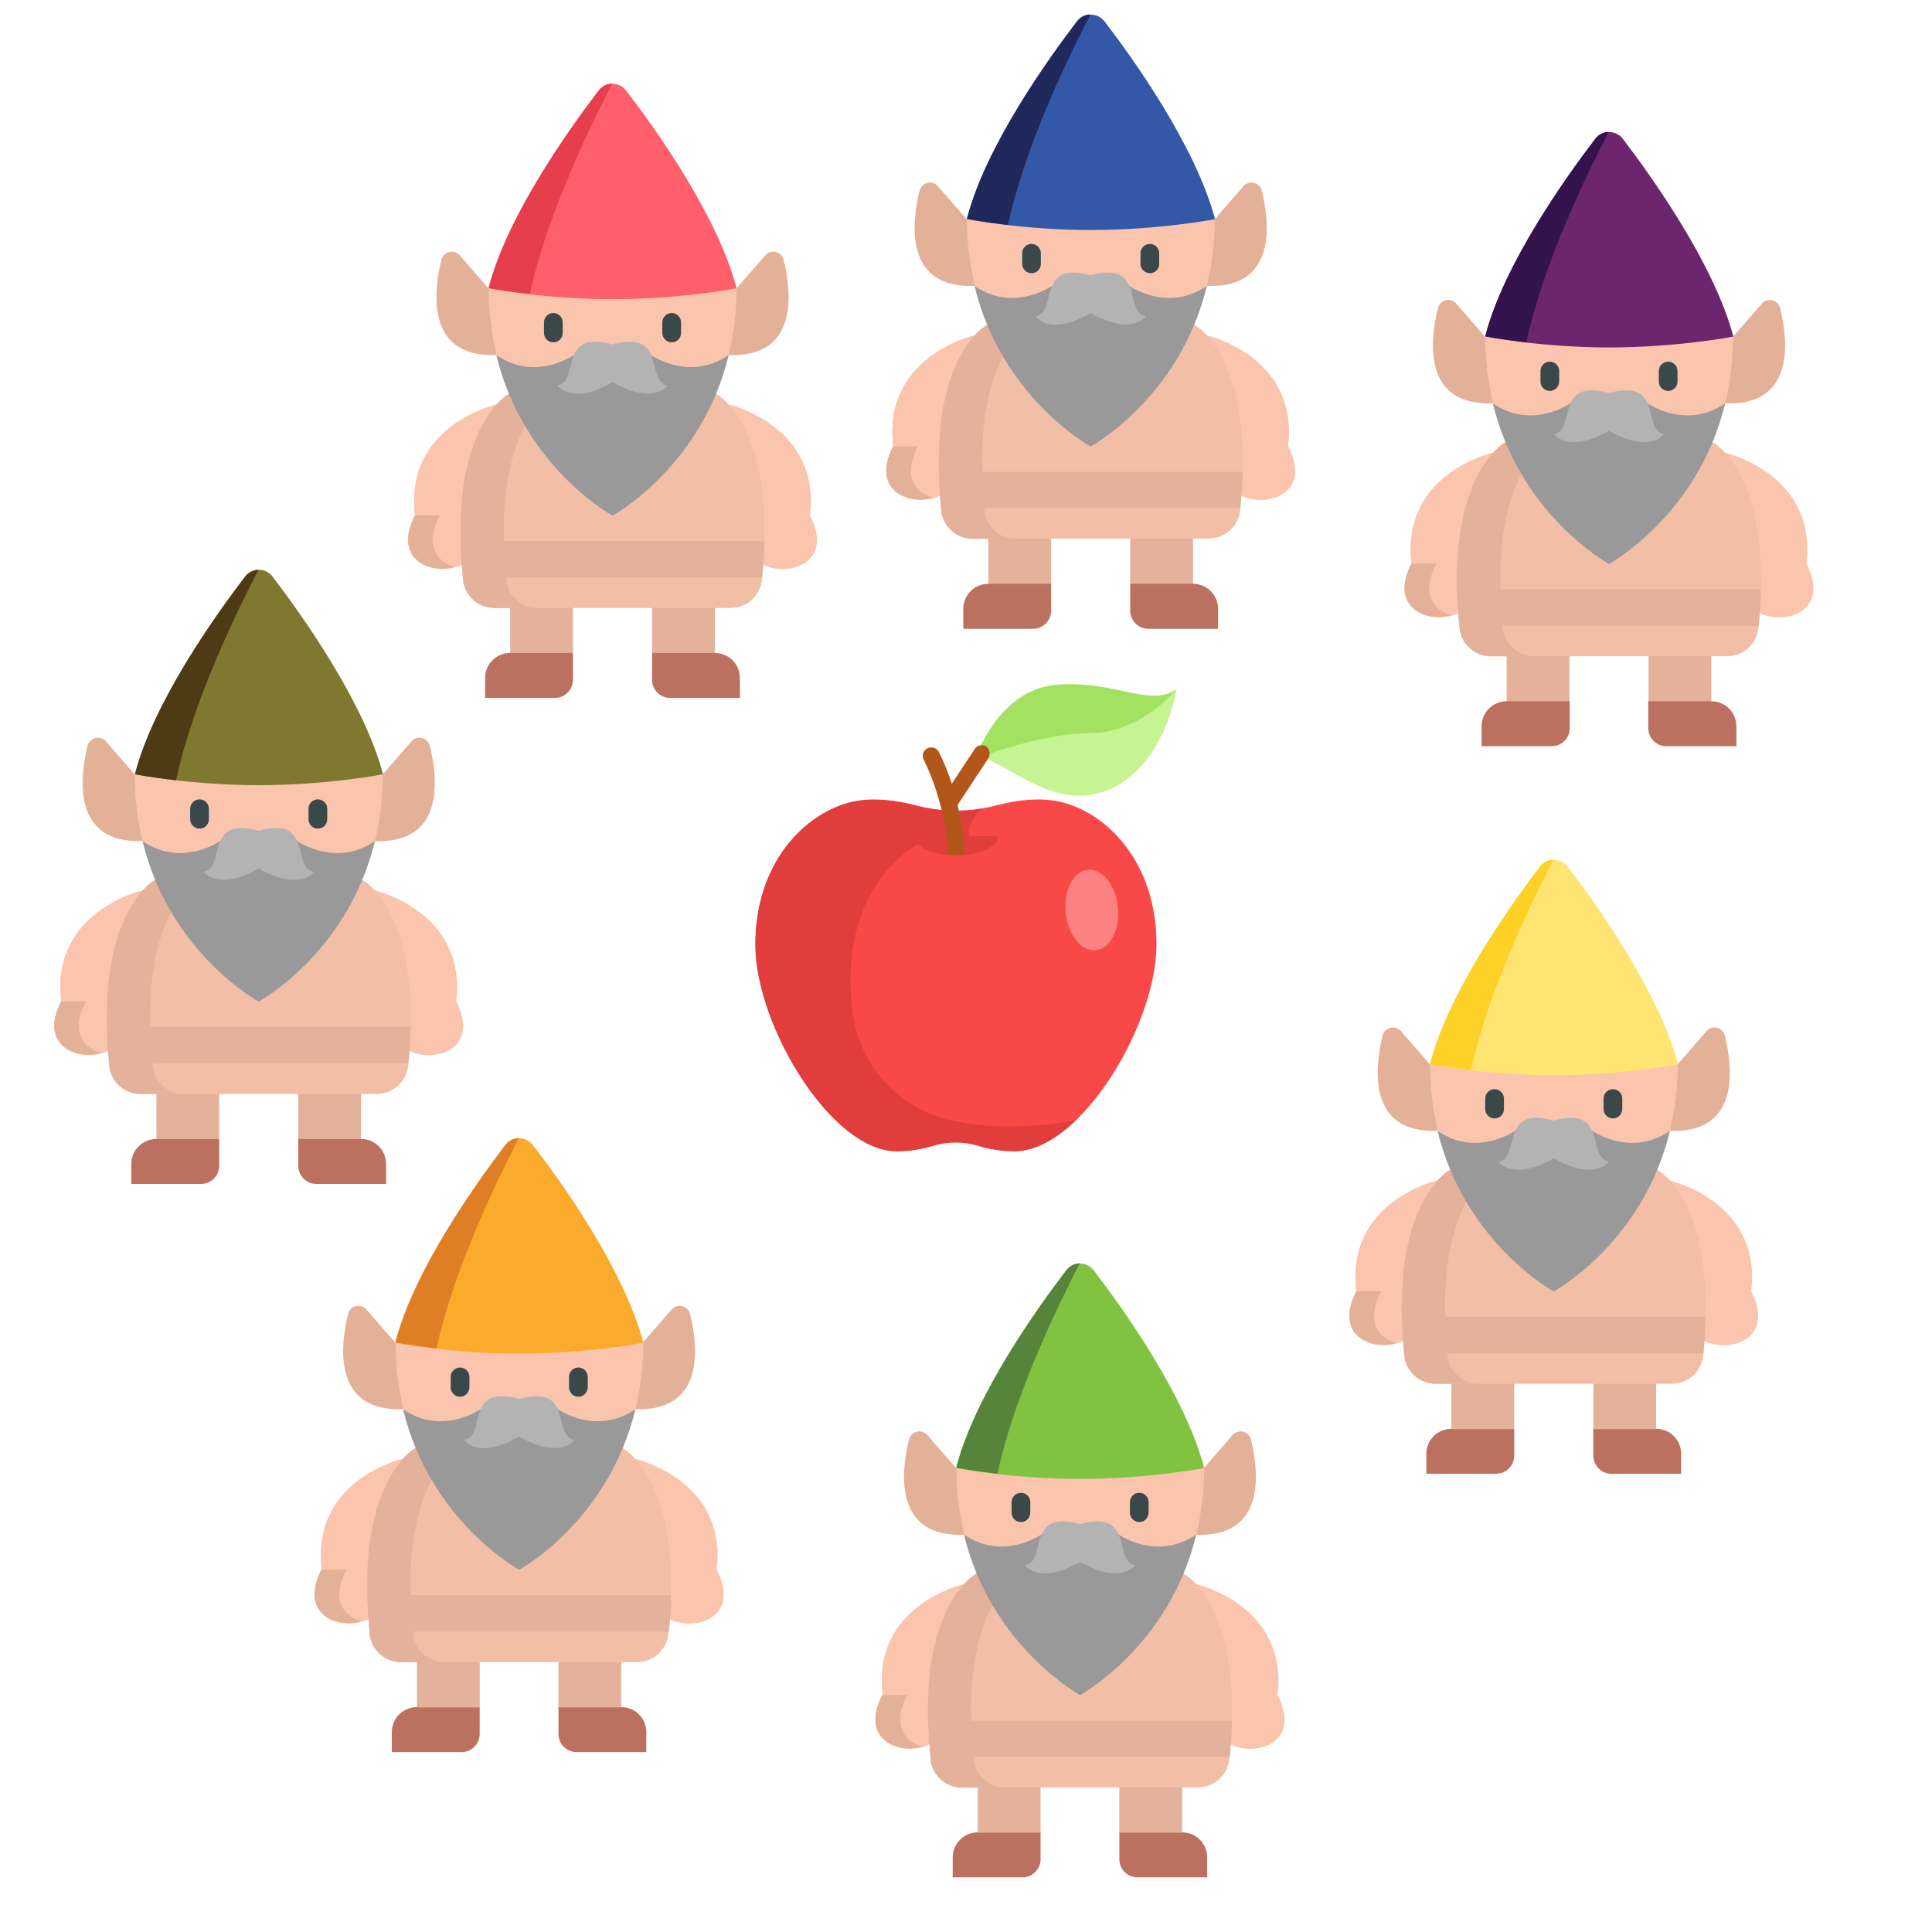 <?xml version="1.0" encoding="utf-8"?>
<!-- Generator: Adobe Illustrator 19.0.0, SVG Export Plug-In . SVG Version: 6.00 Build 0)  -->
<svg version="1.1" id="Layer_1" xmlns="http://www.w3.org/2000/svg" xmlns:xlink="http://www.w3.org/1999/xlink" x="0px" y="0px"
	 viewBox="14 77 640 640" style="enable-background:new 14 77 640 640;" xml:space="preserve">
<style type="text/css">
	.st0{fill:#F94848;}
	.st1{fill:#E23D3D;}
	.st2{fill:#C7F492;}
	.st3{fill:#A3E261;}
	.st4{fill:#FC8181;}
	.st5{fill:#B25719;}
	.st6{fill:#BC705F;}
	.st7{fill:#E4B19B;}
	.st8{fill:#FBC4AC;}
	.st9{fill:#E3B098;}
	.st10{fill:#3358A8;}
	.st11{fill:#20275B;}
	.st12{fill:#3B484A;}
	.st13{fill:#F2BEA6;}
	.st14{fill:#999999;}
	.st15{fill:#B3B3B3;}
	.st16{fill:#6E256F;}
	.st17{fill:#33134D;}
	.st18{fill:#FEE472;}
	.st19{fill:#FED127;}
	.st20{fill:#81C341;}
	.st21{fill:#56843B;}
	.st22{fill:#FBAB2B;}
	.st23{fill:#E07E26;}
	.st24{fill:#7F7930;}
	.st25{fill:#4E3A14;}
	.st26{fill:#FF5E6B;}
	.st27{fill:#E63E4C;}
</style>
<path class="st0" d="M397.1,389.8c0,18.6-12.1,44.3-26.7,58.3c-6.5,6.2-13.5,10.2-20.1,10.2c-4.2,0-8.4-0.7-12-1.8
	c-4.9-1.5-10.2-1.5-15.1,0c-3.6,1.1-7.8,1.8-12,1.8c-7,0-14.3-4.3-21.1-11.1c-14.2-14.2-25.8-39.2-25.8-57.4
	c0-26.8,16.1-43.1,31.2-47c7.2-1.9,15.6-0.7,22.4,1.1c7,1.8,14.3,2.1,21.4,0.9c1.4-0.2,2.9-0.6,4.3-0.9c6.8-1.8,15.2-3,22.4-1.1
	C381.1,346.7,397.1,363,397.1,389.8z"/>
<path class="st1" d="M370.4,448.1c-17.9,3.2-31.8,2.3-42.2-0.2c-17-4.1-29.7-18.5-31.8-35.8c-5.3-43.5,23.1-56.2,23.1-56.2
	c8.3,3.8,17.7,1.8,17.7,1.8c-6-6,2-12.8,2-12.8c-7.1,1.2-14.4,0.9-21.4-0.9c-6.8-1.8-15.2-3-22.4-1.1c-15.1,3.9-31.2,20.1-31.2,47
	c0,26.8,25.2,68.5,46.8,68.5c4.2,0,8.4-0.7,12-1.8c4.9-1.5,10.2-1.5,15.1,0c3.6,1.1,7.8,1.8,12,1.8
	C357,458.3,363.9,454.4,370.4,448.1C370.4,448.1,370.4,448.1,370.4,448.1z"/>
<path class="st2" d="M403.7,305.4c0,0-3.7,26-23.4,33.6c-18.8,7.2-35.5-12.3-42.4-10.8c-0.3,0.1-0.6,0.2-0.9,0.3c0,0,0,0,0,0l0,0
	c0.2-0.7,7.8-23.1,27.1-24.6C383.8,302.4,394.5,311.4,403.7,305.4z"/>
<path class="st3" d="M403.7,305.4c0,0-11.9,14.5-28.7,14.5c-14.8,0-32.9,6.6-37,8.2c-0.5,0.2-0.8,0.3-0.9,0.3c0,0,0,0,0,0l0,0
	c0.2-0.7,7.8-23.1,27.1-24.6C383.8,302.4,394.5,311.4,403.7,305.4z"/>
<ellipse transform="matrix(-0.995 9.889974e-002 -9.889974e-002 -0.995 786.83 717.911)" class="st4" cx="375.6" cy="378.5" rx="8.7" ry="13.4"/>
<path class="st1" d="M344.7,354c0,3.1-4.8,5.6-11.2,6.2c-0.9,0.1-1.8,0.1-2.7,0.1c-1,0-1.9,0-2.9-0.1c-6.3-0.6-11-3.1-11-6.2H344.7z
	"/>
<path class="st5" d="M341.4,328.2l-10.2,15.5c0.8,3.1,1.4,6.6,1.9,10.3c0.2,2,0.4,4.1,0.5,6.2c-0.9,0.1-1.8,0.1-2.7,0.1
	c-1,0-1.9,0-2.9-0.1c-0.1-2.1-0.3-4.2-0.5-6.2c-1.8-14.5-7.4-25.1-7.5-25.3c-0.7-1.4-0.2-3.1,1.2-3.8c1.4-0.7,3.1-0.2,3.8,1.2
	c0.2,0.3,2.2,4.2,4.3,10.5l7.6-11.5c0.8-1.3,2.6-1.6,3.9-0.8C341.8,325.2,342.2,326.9,341.4,328.2z"/>
<g>
	<g>
		<path class="st6" d="M351.8,263.7l-10.4,6.7c-4.6,0-8.3,3.7-8.3,8.3v6.6h23.1c3.3,0,6-2.7,6-6v-8.9L351.8,263.7z"/>
		<path class="st6" d="M398.8,263.7l10.4,6.7c4.6,0,8.3,3.7,8.3,8.3v6.6h-23.1c-3.3,0-6-2.7-6-6v-8.9L398.8,263.7z"/>
	</g>
	<g>
		<rect x="341.4" y="243.4" class="st7" width="20.8" height="27"/>
		<rect x="388.4" y="243.4" class="st7" width="20.8" height="27"/>
	</g>
	<path class="st8" d="M309.9,224.8c-8.1,15.6,6.8,20.6,15.5,16.4l7.7-13.9l-5-12.1L309.9,224.8z"/>
	<path class="st9" d="M318.1,224.8l11.4-6.1l-1.5-3.6l-18.1,9.6c-7.4,14.2,4.5,19.7,13.2,17.2C317.1,240.3,312.9,234.7,318.1,224.8z
		"/>
	<path class="st8" d="M440.7,224.8c8.1,15.6-6.8,20.6-15.5,16.4l-7.7-13.9l5-12.1L440.7,224.8z"/>
	<path class="st8" d="M336.8,188.1c0,0-30.5,6.9-26.9,36.7h15.2l13.6-11.2L336.8,188.1z"/>
	<path class="st8" d="M337,191.1l-0.2-3c0,0-30.5,6.9-26.9,36.7h8.2C315.7,205.1,328.2,195.4,337,191.1z"/>
	<path class="st8" d="M413.8,188.1c0,0,30.5,6.9,26.9,36.7h-15.2L412,213.6L413.8,188.1z"/>
	<path class="st7" d="M375.3,224.8l-50.3,8.5c0.1,3.7,0.3,7.8,0.7,12.1l49.6,5.1l49.6-5.1c0.4-4.3,0.7-8.3,0.7-12.1L375.3,224.8z"/>
	<g>
		<path class="st9" d="M334.2,149.6l-9.5-10.9c-1.9-2.2-5.4-1.3-6.1,1.5c-2.7,11-4.9,32.4,18.2,31.5l7.6-9L334.2,149.6z"/>
		<path class="st9" d="M416.4,149.6l9.5-10.9c1.9-2.2,5.4-1.3,6.1,1.5c2.7,11,4.9,32.4-18.2,31.5l-7.6-9L416.4,149.6z"/>
	</g>
	<path class="st8" d="M413.8,171.7c1.6-6.7,2.6-14,2.6-22.1h-82.1c0,8.1,1,15.4,2.6,22.1l38.5,36L413.8,171.7z"/>
	<path class="st10" d="M379.9,84.1c-2.3-3-6.8-3-9.1,0c-9.3,12.2-30.3,41.3-36.5,65.5c0,0,18.6,3.6,41.1,3.6s41.1-3.6,41.1-3.6
		C410.1,125.4,389.2,96.2,379.9,84.1z"/>
	<path class="st11" d="M375.2,81.8c-1.7,0-3.3,0.8-4.4,2.2c-9.3,12.2-30.3,41.3-36.5,65.5c0,0,5.3,1,13.6,2
		C353,128,365,101.6,375.2,81.8z"/>
	<g>
		<path class="st12" d="M355.7,167.5c-1.7,0-3.1-1.4-3.1-3.1v-3.5c0-1.7,1.4-3.1,3.1-3.1c1.7,0,3.1,1.4,3.1,3.1v3.5
			C358.8,166.2,357.4,167.5,355.7,167.5z"/>
		<path class="st12" d="M394.9,167.5c-1.7,0-3.1-1.4-3.1-3.1v-3.5c0-1.7,1.4-3.1,3.1-3.1s3.1,1.4,3.1,3.1v3.5
			C398,166.2,396.6,167.5,394.9,167.5z"/>
	</g>
	<g>
		<path class="st13" d="M424.9,245.3c0,0.2,0,0.5-0.1,0.7c-0.5,5.3-5,9.4-10.4,9.4h-78.2c-5.4,0-9.9-4.1-10.4-9.4
			c0-0.2,0-0.5-0.1-0.7H424.9z"/>
		<path class="st13" d="M425.6,233.3H325c-0.9-40.1,16-48.7,16-48.7h68.6C409.6,184.5,426.5,193.2,425.6,233.3z"/>
	</g>
	<path class="st7" d="M340.1,246.1c0-0.2,0-0.5-0.1-0.7c-0.4-4.3-0.7-8.3-0.7-12.1c0-0.8,0-1.6,0-2.4l-14.3,2.4
		c0,0.9,0.1,1.9,0.1,2.9c0,1,0.1,2,0.2,3c0.1,1.5,0.2,3.1,0.4,4.6c0,0.5,0.1,1.1,0.2,1.6l14.5,1.5
		C340.2,246.6,340.2,246.3,340.1,246.1z"/>
	<g>
		<path class="st7" d="M325,233.3h14.3l0,0c-0.9-40.1,16-48.7,16-48.7H341c0,0-6.9,3.6-11.7,16.7c-0.1,0.3-0.2,0.6-0.3,1
			c-0.5,1.3-0.9,2.7-1.3,4.3c-0.4,1.5-0.8,3.1-1.1,4.8c-0.2,0.9-0.3,1.7-0.5,2.6c-0.4,2.3-0.6,4.7-0.8,7.3c-0.2,2.6-0.3,5.4-0.3,8.4
			C325,230.8,325,232,325,233.3L325,233.3z"/>
		<path class="st7" d="M350.5,255.5c-5.4,0-9.9-4.1-10.4-9.4c0-0.2,0-0.5-0.1-0.7h-14.3c0,0.2,0,0.5,0.1,0.7c0,0.3,0.1,0.7,0.1,1
			c1,4.8,5.2,8.4,10.3,8.4L350.5,255.5L350.5,255.5z"/>
	</g>
	<path class="st14" d="M413.8,171.7c-9,37.2-38.5,53.2-38.5,53.2s-29.5-16-38.5-53.2c13,9,25.7,0,25.7,0h25.5
		C388.1,171.7,400.8,180.7,413.8,171.7z"/>
	<path class="st15" d="M375.3,180.7c13.7,7.8,18.3,1.1,18.3,1.1c-7.6-1.2,0-18.6-18.3-13.6c-18.3-5-10.7,12.4-18.3,13.6
		C357,181.8,361.6,188.6,375.3,180.7z"/>
</g>
<g>
	<g>
		<path class="st6" d="M523.5,302.6l-10.4,6.7c-4.6,0-8.3,3.7-8.3,8.3v6.6H528c3.3,0,6-2.7,6-6v-8.9L523.5,302.6z"/>
		<path class="st6" d="M570.5,302.6l10.4,6.7c4.6,0,8.3,3.7,8.3,8.3v6.6H566c-3.3,0-6-2.7-6-6v-8.9L570.5,302.6z"/>
	</g>
	<g>
		<rect x="513.1" y="282.3" class="st7" width="20.8" height="27"/>
		<rect x="560.1" y="282.3" class="st7" width="20.8" height="27"/>
	</g>
	<path class="st8" d="M481.6,263.7c-8.1,15.6,6.8,20.6,15.5,16.4l7.7-13.9l-5-12.1L481.6,263.7z"/>
	<path class="st9" d="M489.8,263.7l11.4-6.1l-1.5-3.6l-18.1,9.6c-7.4,14.2,4.5,19.7,13.2,17.2C488.8,279.3,484.6,273.6,489.8,263.7z
		"/>
	<path class="st8" d="M612.4,263.7c8.1,15.6-6.8,20.6-15.5,16.4l-7.7-13.9l5-12.1L612.4,263.7z"/>
	<path class="st8" d="M508.5,227c0,0-30.5,6.9-26.9,36.7h15.2l13.6-11.2L508.5,227z"/>
	<path class="st8" d="M508.7,230l-0.2-3c0,0-30.5,6.9-26.9,36.7h8.2C487.4,244,499.9,234.3,508.7,230z"/>
	<path class="st8" d="M585.5,227c0,0,30.5,6.9,26.9,36.7h-15.2l-13.6-11.2L585.5,227z"/>
	<path class="st7" d="M547,263.7l-50.3,8.5c0.1,3.7,0.3,7.8,0.7,12.1l49.6,5.1l49.6-5.1c0.4-4.3,0.7-8.3,0.7-12.1L547,263.7z"/>
	<g>
		<path class="st9" d="M505.9,188.5l-9.5-10.9c-1.9-2.2-5.4-1.3-6.1,1.5c-2.7,11-4.9,32.4,18.2,31.5l7.6-9L505.9,188.5z"/>
		<path class="st9" d="M588.1,188.5l9.5-10.9c1.9-2.2,5.4-1.3,6.1,1.5c2.7,11,4.9,32.4-18.2,31.5l-7.6-9L588.1,188.5z"/>
	</g>
	<path class="st8" d="M585.5,210.6c1.6-6.7,2.6-14,2.6-22.1h-82.1c0,8.1,1,15.4,2.6,22.1l38.5,36L585.5,210.6z"/>
	<path class="st16" d="M551.6,123c-2.3-3-6.8-3-9.1,0c-9.3,12.2-30.3,41.3-36.5,65.5c0,0,18.6,3.6,41.1,3.6
		c22.4,0,41.1-3.6,41.1-3.6C581.8,164.3,560.9,135.2,551.6,123z"/>
	<path class="st17" d="M546.9,120.7c-1.7,0-3.3,0.8-4.4,2.2c-9.3,12.2-30.3,41.3-36.5,65.5c0,0,5.3,1,13.6,2
		C524.7,166.9,536.7,140.5,546.9,120.7z"/>
	<g>
		<path class="st12" d="M527.4,206.5c-1.7,0-3.1-1.4-3.1-3.1v-3.5c0-1.7,1.4-3.1,3.1-3.1c1.7,0,3.1,1.4,3.1,3.1v3.5
			C530.5,205.1,529.1,206.5,527.4,206.5z"/>
		<path class="st12" d="M566.6,206.5c-1.7,0-3.1-1.4-3.1-3.1v-3.5c0-1.7,1.4-3.1,3.1-3.1s3.1,1.4,3.1,3.1v3.5
			C569.7,205.1,568.3,206.5,566.6,206.5z"/>
	</g>
	<g>
		<path class="st13" d="M596.6,284.3c0,0.2,0,0.5-0.1,0.7c-0.5,5.3-5,9.4-10.4,9.4h-78.2c-5.4,0-9.9-4.1-10.4-9.4
			c0-0.2,0-0.5-0.1-0.7H596.6z"/>
		<path class="st13" d="M597.3,272.2H496.7c-0.9-40.1,16-48.7,16-48.7h68.6C581.3,223.4,598.2,232.1,597.3,272.2z"/>
	</g>
	<path class="st7" d="M511.8,285c0-0.2,0-0.5-0.1-0.7c-0.4-4.3-0.7-8.3-0.7-12.1c0-0.8,0-1.6,0-2.4l-14.3,2.4c0,0.9,0.1,1.9,0.1,2.9
		s0.1,2,0.2,3c0.1,1.5,0.2,3.1,0.4,4.6c0,0.5,0.1,1.1,0.2,1.6l14.5,1.5C511.9,285.5,511.8,285.2,511.8,285z"/>
	<g>
		<path class="st7" d="M496.7,272.2H511l0,0c-0.9-40.1,16-48.7,16-48.7h-14.3c0,0-6.9,3.6-11.7,16.7c-0.1,0.3-0.2,0.6-0.3,1
			c-0.5,1.3-0.9,2.7-1.3,4.3c-0.4,1.5-0.8,3.1-1.1,4.8c-0.2,0.9-0.3,1.7-0.5,2.6c-0.4,2.3-0.6,4.7-0.8,7.3c-0.2,2.6-0.3,5.4-0.3,8.4
			C496.6,269.7,496.7,270.9,496.7,272.2L496.7,272.2z"/>
		<path class="st7" d="M522.2,294.4c-5.4,0-9.9-4.1-10.4-9.4c0-0.2,0-0.5-0.1-0.7h-14.3c0,0.2,0,0.5,0.1,0.7c0,0.3,0.1,0.7,0.1,1
			c1,4.8,5.2,8.4,10.3,8.4L522.2,294.4L522.2,294.4z"/>
	</g>
	<path class="st14" d="M585.5,210.6c-9,37.2-38.5,53.2-38.5,53.2s-29.5-16-38.5-53.2c13,9,25.7,0,25.7,0h25.5
		C559.8,210.6,572.5,219.6,585.5,210.6z"/>
	<path class="st15" d="M547,219.7c13.7,7.8,18.3,1.1,18.3,1.1c-7.6-1.2,0-18.6-18.3-13.6c-18.3-5-10.7,12.4-18.3,13.6
		C528.7,220.7,533.3,227.5,547,219.7z"/>
</g>
<g>
	<g>
		<path class="st6" d="M505.2,543.6l-10.4,6.7c-4.6,0-8.3,3.7-8.3,8.3v6.6h23.1c3.3,0,6-2.7,6-6v-8.9L505.2,543.6z"/>
		<path class="st6" d="M552.2,543.6l10.4,6.7c4.6,0,8.3,3.7,8.3,8.3v6.6h-23.1c-3.3,0-6-2.7-6-6v-8.9L552.2,543.6z"/>
	</g>
	<g>
		<rect x="494.8" y="523.4" class="st7" width="20.8" height="27"/>
		<rect x="541.8" y="523.4" class="st7" width="20.8" height="27"/>
	</g>
	<path class="st8" d="M463.3,504.8c-8.1,15.6,6.8,20.6,15.5,16.4l7.7-13.9l-5-12.1L463.3,504.8z"/>
	<path class="st9" d="M471.5,504.8l11.4-6.1l-1.5-3.6l-18.1,9.6c-7.4,14.2,4.5,19.7,13.2,17.2C470.5,520.3,466.3,514.7,471.5,504.8z
		"/>
	<path class="st8" d="M594.1,504.8c8.1,15.6-6.8,20.6-15.5,16.4l-7.7-13.9l5-12.1L594.1,504.8z"/>
	<path class="st8" d="M490.2,468.1c0,0-30.5,6.9-26.9,36.7h15.2l13.6-11.2L490.2,468.1z"/>
	<path class="st8" d="M490.4,471l-0.2-3c0,0-30.5,6.9-26.9,36.7h8.2C469.1,485,481.6,475.3,490.4,471z"/>
	<path class="st8" d="M567.2,468.1c0,0,30.5,6.9,26.9,36.7h-15.2l-13.6-11.2L567.2,468.1z"/>
	<path class="st7" d="M528.7,504.8l-50.3,8.5c0.1,3.7,0.3,7.8,0.7,12.1l49.6,5.1l49.6-5.1c0.4-4.3,0.7-8.3,0.7-12.1L528.7,504.8z"/>
	<g>
		<path class="st9" d="M487.6,429.5l-9.5-10.9c-1.9-2.2-5.4-1.3-6.1,1.5c-2.7,11-4.9,32.4,18.2,31.5l7.6-9L487.6,429.5z"/>
		<path class="st9" d="M569.8,429.5l9.5-10.9c1.9-2.2,5.4-1.3,6.1,1.5c2.7,11,4.9,32.4-18.2,31.5l-7.6-9L569.8,429.5z"/>
	</g>
	<path class="st8" d="M567.2,451.6c1.6-6.7,2.6-14,2.6-22.1h-82.1c0,8.1,1,15.4,2.6,22.1l38.5,36L567.2,451.6z"/>
	<path class="st18" d="M533.3,364.1c-2.3-3-6.8-3-9.1,0c-9.3,12.2-30.3,41.3-36.5,65.5c0,0,18.6,3.6,41.1,3.6
		c22.4,0,41.1-3.6,41.1-3.6C563.5,405.4,542.6,376.2,533.3,364.1z"/>
	<path class="st19" d="M528.6,361.8c-1.7,0-3.3,0.8-4.4,2.2c-9.3,12.2-30.3,41.3-36.5,65.5c0,0,5.3,1,13.6,2
		C506.4,408,518.4,381.5,528.6,361.8z"/>
	<g>
		<path class="st12" d="M509.1,447.5c-1.7,0-3.1-1.4-3.1-3.1v-3.5c0-1.7,1.4-3.1,3.1-3.1c1.7,0,3.1,1.4,3.1,3.1v3.5
			C512.2,446.1,510.8,447.5,509.1,447.5z"/>
		<path class="st12" d="M548.3,447.5c-1.7,0-3.1-1.4-3.1-3.1v-3.5c0-1.7,1.4-3.1,3.1-3.1s3.1,1.4,3.1,3.1v3.5
			C551.4,446.1,550,447.5,548.3,447.5z"/>
	</g>
	<g>
		<path class="st13" d="M578.3,525.3c0,0.2,0,0.5-0.1,0.7c-0.5,5.3-5,9.4-10.4,9.4h-78.2c-5.4,0-9.9-4.1-10.4-9.4
			c0-0.2,0-0.5-0.1-0.7H578.3z"/>
		<path class="st13" d="M579,513.2H478.4c-0.9-40.1,16-48.7,16-48.7H563C563,464.5,579.9,473.2,579,513.2z"/>
	</g>
	<path class="st7" d="M493.5,526c0-0.2,0-0.5-0.1-0.7c-0.4-4.3-0.7-8.3-0.7-12.1c0-0.8,0-1.6,0-2.4l-14.3,2.4c0,0.9,0.1,1.9,0.1,2.9
		c0,1,0.1,2,0.2,3c0.1,1.5,0.2,3.1,0.4,4.6c0,0.5,0.1,1.1,0.2,1.6l14.5,1.5C493.6,526.6,493.6,526.3,493.5,526z"/>
	<g>
		<path class="st7" d="M478.4,513.2h14.3l0,0c-0.9-40.1,16-48.7,16-48.7h-14.3c0,0-6.9,3.6-11.7,16.7c-0.1,0.3-0.2,0.6-0.3,1
			c-0.5,1.3-0.9,2.7-1.3,4.3c-0.4,1.5-0.8,3.1-1.1,4.8c-0.2,0.9-0.3,1.7-0.5,2.6c-0.4,2.3-0.6,4.7-0.8,7.3c-0.2,2.6-0.3,5.4-0.3,8.4
			C478.3,510.8,478.4,512,478.4,513.2L478.4,513.2z"/>
		<path class="st7" d="M503.9,535.4c-5.4,0-9.9-4.1-10.4-9.4c0-0.2,0-0.5-0.1-0.7h-14.3c0,0.2,0,0.5,0.1,0.7c0,0.3,0.1,0.7,0.1,1
			c1,4.8,5.2,8.4,10.3,8.4L503.9,535.4L503.9,535.4z"/>
	</g>
	<path class="st14" d="M567.2,451.6c-9,37.2-38.5,53.2-38.5,53.2s-29.5-16-38.5-53.2c13,9,25.7,0,25.7,0h25.5
		C541.5,451.6,554.2,460.6,567.2,451.6z"/>
	<path class="st15" d="M528.7,460.7c13.7,7.8,18.3,1.1,18.3,1.1c-7.6-1.2,0-18.6-18.3-13.6c-18.3-5-10.7,12.4-18.3,13.6
		C510.4,461.8,515,468.6,528.7,460.7z"/>
</g>
<g>
	<g>
		<path class="st6" d="M348.3,677.3l-10.4,6.7c-4.6,0-8.3,3.7-8.3,8.3v6.6h23.1c3.3,0,6-2.7,6-6v-8.9L348.3,677.3z"/>
		<path class="st6" d="M395.2,677.3l10.4,6.7c4.6,0,8.3,3.7,8.3,8.3v6.6h-23.1c-3.3,0-6-2.7-6-6v-8.9L395.2,677.3z"/>
	</g>
	<g>
		<rect x="337.9" y="657.1" class="st7" width="20.8" height="27"/>
		<rect x="384.8" y="657.1" class="st7" width="20.8" height="27"/>
	</g>
	<path class="st8" d="M306.3,638.5c-8.1,15.6,6.8,20.6,15.5,16.4l7.7-13.9l-5-12.1L306.3,638.5z"/>
	<path class="st9" d="M314.5,638.5l11.4-6.1l-1.5-3.6l-18.1,9.6c-7.4,14.2,4.5,19.7,13.2,17.2C313.6,654,309.4,648.4,314.5,638.5z"
		/>
	<path class="st8" d="M437.2,638.5c8.1,15.6-6.8,20.6-15.5,16.4L414,641l5-12.1L437.2,638.5z"/>
	<path class="st8" d="M333.3,601.8c0,0-30.5,6.9-26.9,36.7h15.2l13.6-11.2L333.3,601.8z"/>
	<path class="st8" d="M333.5,604.8l-0.2-3c0,0-30.5,6.9-26.9,36.7h8.2C312.1,618.7,324.7,609,333.5,604.8z"/>
	<path class="st8" d="M410.3,601.8c0,0,30.5,6.9,26.9,36.7H422l-13.6-11.2L410.3,601.8z"/>
	<path class="st7" d="M371.8,638.5l-50.3,8.5c0.1,3.7,0.3,7.8,0.7,12.1l49.6,5.1l49.6-5.1c0.4-4.3,0.7-8.3,0.7-12.1L371.8,638.5z"/>
	<g>
		<path class="st9" d="M330.7,563.3l-9.5-10.9c-1.9-2.2-5.4-1.3-6.1,1.5c-2.7,11-4.9,32.4,18.2,31.5l7.6-9L330.7,563.3z"/>
		<path class="st9" d="M412.8,563.3l9.5-10.9c1.9-2.2,5.4-1.3,6.1,1.5c2.7,11,4.9,32.4-18.2,31.5l-7.6-9L412.8,563.3z"/>
	</g>
	<path class="st8" d="M410.3,585.3c1.6-6.7,2.6-14,2.6-22.1h-82.1c0,8.1,1,15.4,2.6,22.1l38.5,36L410.3,585.3z"/>
	<path class="st20" d="M376.3,497.8c-2.3-3-6.8-3-9.1,0c-9.3,12.2-30.3,41.3-36.5,65.5c0,0,18.6,3.6,41.1,3.6s41.1-3.6,41.1-3.6
		C406.6,539.1,385.6,509.9,376.3,497.8z"/>
	<path class="st21" d="M371.7,495.5c-1.7,0-3.3,0.8-4.4,2.2c-9.3,12.2-30.3,41.3-36.5,65.5c0,0,5.3,1,13.6,2
		C349.5,541.7,361.5,515.2,371.7,495.5z"/>
	<g>
		<path class="st12" d="M352.2,581.2c-1.7,0-3.1-1.4-3.1-3.1v-3.5c0-1.7,1.4-3.1,3.1-3.1c1.7,0,3.1,1.4,3.1,3.1v3.5
			C355.2,579.9,353.9,581.2,352.2,581.2z"/>
		<path class="st12" d="M391.4,581.2c-1.7,0-3.1-1.4-3.1-3.1v-3.5c0-1.7,1.4-3.1,3.1-3.1s3.1,1.4,3.1,3.1v3.5
			C394.4,579.9,393.1,581.2,391.4,581.2z"/>
	</g>
	<g>
		<path class="st13" d="M421.3,659c0,0.2,0,0.5-0.1,0.7c-0.5,5.3-5,9.4-10.4,9.4h-78.2c-5.4,0-9.9-4.1-10.4-9.4c0-0.2,0-0.5-0.1-0.7
			H421.3z"/>
		<path class="st13" d="M422.1,647H321.4c-0.9-40.1,16-48.7,16-48.7h68.6C406.1,598.2,423,606.9,422.1,647z"/>
	</g>
	<path class="st7" d="M336.6,659.7c0-0.2,0-0.5-0.1-0.7c-0.4-4.3-0.7-8.3-0.7-12.1c0-0.8,0-1.6,0-2.4l-14.3,2.4
		c0,0.9,0.1,1.9,0.1,2.9s0.1,2,0.2,3c0.1,1.5,0.2,3.1,0.4,4.6c0,0.5,0.1,1.1,0.2,1.6l14.5,1.5C336.7,660.3,336.6,660,336.6,659.7z"
		/>
	<g>
		<path class="st7" d="M321.4,647h14.3l0,0c-0.9-40.1,16-48.7,16-48.7h-14.3c0,0-6.9,3.6-11.7,16.7c-0.1,0.3-0.2,0.6-0.3,1
			c-0.5,1.3-0.9,2.7-1.3,4.3c-0.4,1.5-0.8,3.1-1.1,4.8c-0.2,0.9-0.3,1.7-0.5,2.6c-0.4,2.3-0.6,4.7-0.8,7.3c-0.2,2.6-0.3,5.4-0.3,8.4
			C321.4,644.5,321.4,645.7,321.4,647L321.4,647z"/>
		<path class="st7" d="M347,669.2c-5.4,0-9.9-4.1-10.4-9.4c0-0.2,0-0.5-0.1-0.7h-14.3c0,0.2,0,0.5,0.1,0.7c0,0.3,0.1,0.7,0.1,1
			c1,4.8,5.2,8.4,10.3,8.4L347,669.2L347,669.2z"/>
	</g>
	<path class="st14" d="M410.3,585.3c-9,37.2-38.5,53.2-38.5,53.2s-29.5-16-38.5-53.2c13,9,25.7,0,25.7,0h25.5
		C384.5,585.3,397.3,594.3,410.3,585.3z"/>
	<path class="st15" d="M371.8,594.4c13.7,7.8,18.3,1.1,18.3,1.1c-7.6-1.2,0-18.6-18.3-13.6c-18.3-5-10.7,12.4-18.3,13.6
		C353.5,595.5,358,602.3,371.8,594.4z"/>
</g>
<g>
	<g>
		<path class="st6" d="M162.5,635.8l-10.4,6.7c-4.6,0-8.3,3.7-8.3,8.3v6.6h23.1c3.3,0,6-2.7,6-6v-8.9L162.5,635.8z"/>
		<path class="st6" d="M209.4,635.8l10.4,6.7c4.6,0,8.3,3.7,8.3,8.3v6.6H205c-3.3,0-6-2.7-6-6v-8.9L209.4,635.8z"/>
	</g>
	<g>
		<rect x="152.1" y="615.6" class="st7" width="20.8" height="27"/>
		<rect x="199" y="615.6" class="st7" width="20.8" height="27"/>
	</g>
	<path class="st8" d="M120.5,597c-8.1,15.6,6.8,20.6,15.5,16.4l7.7-13.9l-5-12.1L120.5,597z"/>
	<path class="st9" d="M128.7,597l11.4-6.1l-1.5-3.6l-18.1,9.6c-7.4,14.2,4.5,19.7,13.2,17.2C127.8,612.5,123.6,606.9,128.7,597z"/>
	<path class="st8" d="M251.4,597c8.1,15.6-6.8,20.6-15.5,16.4l-7.7-13.9l5-12.1L251.4,597z"/>
	<path class="st8" d="M147.5,560.3c0,0-30.5,6.9-26.9,36.7h15.2l13.6-11.2L147.5,560.3z"/>
	<path class="st8" d="M147.7,563.2l-0.2-3c0,0-30.5,6.9-26.9,36.7h8.2C126.3,577.2,138.9,567.5,147.7,563.2z"/>
	<path class="st8" d="M224.5,560.3c0,0,30.5,6.9,26.9,36.7h-15.2l-13.6-11.2L224.5,560.3z"/>
	<path class="st7" d="M186,597l-50.3,8.5c0.1,3.7,0.3,7.8,0.7,12.1l49.6,5.1l49.6-5.1c0.4-4.3,0.7-8.3,0.7-12.1L186,597z"/>
	<g>
		<path class="st9" d="M144.9,521.7l-9.5-10.9c-1.9-2.2-5.4-1.3-6.1,1.5c-2.7,11-4.9,32.4,18.2,31.5l7.6-9L144.9,521.7z"/>
		<path class="st9" d="M227,521.7l9.5-10.9c1.9-2.2,5.4-1.3,6.1,1.5c2.7,11,4.9,32.4-18.2,31.5l-7.6-9L227,521.7z"/>
	</g>
	<path class="st8" d="M224.5,543.8c1.6-6.7,2.6-14,2.6-22.1h-82.1c0,8.1,1,15.4,2.6,22.1l38.5,36L224.5,543.8z"/>
	<path class="st22" d="M190.5,456.3c-2.3-3-6.8-3-9.1,0c-9.3,12.2-30.3,41.3-36.5,65.5c0,0,18.6,3.6,41.1,3.6s41.1-3.6,41.1-3.6
		C220.8,497.6,199.9,468.4,190.5,456.3z"/>
	<path class="st23" d="M185.9,454c-1.7,0-3.3,0.8-4.4,2.2c-9.3,12.2-30.3,41.3-36.5,65.5c0,0,5.3,1,13.6,2
		C163.7,500.2,175.7,473.7,185.9,454z"/>
	<g>
		<path class="st12" d="M166.4,539.7c-1.7,0-3.1-1.4-3.1-3.1v-3.5c0-1.7,1.4-3.1,3.1-3.1c1.7,0,3.1,1.4,3.1,3.1v3.5
			C169.4,538.3,168.1,539.7,166.4,539.7z"/>
		<path class="st12" d="M205.6,539.7c-1.7,0-3.1-1.4-3.1-3.1v-3.5c0-1.7,1.4-3.1,3.1-3.1c1.7,0,3.1,1.4,3.1,3.1v3.5
			C208.6,538.3,207.3,539.7,205.6,539.7z"/>
	</g>
	<g>
		<path class="st13" d="M235.5,617.5c0,0.2,0,0.5-0.1,0.7c-0.5,5.3-5,9.4-10.4,9.4h-78.2c-5.4,0-9.9-4.1-10.4-9.4
			c0-0.2,0-0.5-0.1-0.7H235.5z"/>
		<path class="st13" d="M236.3,605.4H135.6c-0.9-40.1,16-48.7,16-48.7h68.6C220.3,556.7,237.2,565.4,236.3,605.4z"/>
	</g>
	<path class="st7" d="M150.8,618.2c0-0.2,0-0.5-0.1-0.7c-0.4-4.3-0.7-8.3-0.7-12.1c0-0.8,0-1.6,0-2.4l-14.3,2.4
		c0,0.9,0.1,1.9,0.1,2.9c0,1,0.1,2,0.2,3c0.1,1.5,0.2,3.1,0.4,4.6c0,0.5,0.1,1.1,0.2,1.6l14.5,1.5
		C150.9,618.8,150.8,618.5,150.8,618.2z"/>
	<g>
		<path class="st7" d="M135.6,605.4H150l0,0c-0.9-40.1,16-48.7,16-48.7h-14.3c0,0-6.9,3.6-11.7,16.7c-0.1,0.3-0.2,0.6-0.3,1
			c-0.5,1.3-0.9,2.7-1.3,4.3c-0.4,1.5-0.8,3.1-1.1,4.8c-0.2,0.9-0.3,1.7-0.5,2.6c-0.4,2.3-0.6,4.7-0.8,7.3c-0.2,2.6-0.3,5.4-0.3,8.4
			C135.6,603,135.6,604.2,135.6,605.4L135.6,605.4z"/>
		<path class="st7" d="M161.2,627.6c-5.4,0-9.9-4.1-10.4-9.4c0-0.2,0-0.5-0.1-0.7h-14.3c0,0.2,0,0.5,0.1,0.7c0,0.3,0.1,0.7,0.1,1
			c1,4.8,5.2,8.4,10.3,8.4L161.2,627.6L161.2,627.6z"/>
	</g>
	<path class="st14" d="M224.5,543.8C215.5,581,186,597,186,597s-29.5-16-38.5-53.2c13,9,25.7,0,25.7,0h25.5
		C198.7,543.8,211.5,552.8,224.5,543.8z"/>
	<path class="st15" d="M186,552.9c13.7,7.8,18.3,1.1,18.3,1.1c-7.6-1.2,0-18.6-18.3-13.6c-18.3-5-10.7,12.4-18.3,13.6
		C167.7,554,172.2,560.8,186,552.9z"/>
</g>
<g>
	<g>
		<path class="st6" d="M76.2,447.6l-10.4,6.7c-4.6,0-8.3,3.7-8.3,8.3v6.6h23.1c3.3,0,6-2.7,6-6v-8.9L76.2,447.6z"/>
		<path class="st6" d="M123.2,447.6l10.4,6.7c4.6,0,8.3,3.7,8.3,8.3v6.6h-23.1c-3.3,0-6-2.7-6-6v-8.9L123.2,447.6z"/>
	</g>
	<g>
		<rect x="65.8" y="427.3" class="st7" width="20.8" height="27"/>
		<rect x="112.8" y="427.3" class="st7" width="20.8" height="27"/>
	</g>
	<path class="st8" d="M34.3,408.7c-8.1,15.6,6.8,20.6,15.5,16.4l7.7-13.9l-5-12.1L34.3,408.7z"/>
	<path class="st9" d="M42.5,408.7l11.4-6.1l-1.5-3.6l-18.1,9.6c-7.4,14.2,4.5,19.7,13.2,17.2C41.5,424.3,37.3,418.6,42.5,408.7z"/>
	<path class="st8" d="M165.1,408.7c8.1,15.6-6.8,20.6-15.5,16.4l-7.7-13.9l5-12.1L165.1,408.7z"/>
	<path class="st8" d="M61.2,372c0,0-30.5,6.9-26.9,36.7h15.2l13.6-11.2L61.2,372z"/>
	<path class="st8" d="M61.4,375l-0.2-3c0,0-30.5,6.9-26.9,36.7h8.2C40.1,389,52.6,379.3,61.4,375z"/>
	<path class="st8" d="M138.2,372c0,0,30.5,6.9,26.9,36.7h-15.2l-13.6-11.2L138.2,372z"/>
	<path class="st7" d="M99.7,408.7l-50.3,8.5c0.1,3.7,0.3,7.8,0.7,12.1l49.6,5.1l49.6-5.1c0.4-4.3,0.7-8.3,0.7-12.1L99.7,408.7z"/>
	<g>
		<path class="st9" d="M58.6,333.5l-9.5-10.9c-1.9-2.2-5.4-1.3-6.1,1.5c-2.7,11-4.9,32.4,18.2,31.5l7.6-9L58.6,333.5z"/>
		<path class="st9" d="M140.8,333.5l9.5-10.9c1.9-2.2,5.4-1.3,6.1,1.5c2.7,11,4.9,32.4-18.2,31.5l-7.6-9L140.8,333.5z"/>
	</g>
	<path class="st8" d="M138.2,355.6c1.6-6.7,2.6-14,2.6-22.1H58.6c0,8.1,1,15.4,2.6,22.1l38.5,36L138.2,355.6z"/>
	<path class="st24" d="M104.3,268c-2.3-3-6.8-3-9.1,0c-9.3,12.2-30.3,41.3-36.5,65.5c0,0,18.6,3.6,41.1,3.6s41.1-3.6,41.1-3.6
		C134.5,309.3,113.6,280.2,104.3,268z"/>
	<path class="st25" d="M99.6,265.8c-1.7,0-3.3,0.8-4.4,2.2c-9.3,12.2-30.3,41.3-36.5,65.5c0,0,5.3,1,13.6,2
		C77.4,311.9,89.4,285.5,99.6,265.8z"/>
	<g>
		<path class="st12" d="M80.1,351.5c-1.7,0-3.1-1.4-3.1-3.1v-3.5c0-1.7,1.4-3.1,3.1-3.1s3.1,1.4,3.1,3.1v3.5
			C83.2,350.1,81.8,351.5,80.1,351.5z"/>
		<path class="st12" d="M119.3,351.5c-1.7,0-3.1-1.4-3.1-3.1v-3.5c0-1.7,1.4-3.1,3.1-3.1c1.7,0,3.1,1.4,3.1,3.1v3.5
			C122.4,350.1,121,351.5,119.3,351.5z"/>
	</g>
	<g>
		<path class="st13" d="M149.3,429.3c0,0.2,0,0.5-0.1,0.7c-0.5,5.3-5,9.4-10.4,9.4H60.6c-5.4,0-9.9-4.1-10.4-9.4
			c0-0.2,0-0.5-0.1-0.7H149.3z"/>
		<path class="st13" d="M150,417.2H49.4c-0.9-40.1,16-48.7,16-48.7H134C134,368.4,150.9,377.1,150,417.2z"/>
	</g>
	<path class="st7" d="M64.5,430c0-0.2,0-0.5-0.1-0.7c-0.4-4.3-0.7-8.3-0.7-12.1c0-0.8,0-1.6,0-2.4l-14.3,2.4c0,0.9,0.1,1.9,0.1,2.9
		c0,1,0.1,2,0.2,3c0.1,1.5,0.2,3.1,0.4,4.6c0,0.5,0.1,1.1,0.2,1.6l14.5,1.5C64.6,430.5,64.5,430.2,64.5,430z"/>
	<g>
		<path class="st7" d="M49.4,417.2h14.3l0,0c-0.9-40.1,16-48.7,16-48.7H65.4c0,0-6.9,3.6-11.7,16.7c-0.1,0.3-0.2,0.6-0.3,1
			c-0.5,1.3-0.9,2.7-1.3,4.3c-0.4,1.5-0.8,3.1-1.1,4.8c-0.2,0.9-0.3,1.7-0.5,2.6c-0.4,2.3-0.6,4.7-0.8,7.3c-0.2,2.6-0.3,5.4-0.3,8.4
			C49.3,414.7,49.3,415.9,49.4,417.2L49.4,417.2z"/>
		<path class="st7" d="M74.9,439.4c-5.4,0-9.9-4.1-10.4-9.4c0-0.2,0-0.5-0.1-0.7H50.1c0,0.2,0,0.5,0.1,0.7c0,0.3,0.1,0.7,0.1,1
			c1,4.8,5.2,8.4,10.3,8.4L74.9,439.4L74.9,439.4z"/>
	</g>
	<path class="st14" d="M138.2,355.6c-9,37.2-38.5,53.2-38.5,53.2s-29.5-16-38.5-53.2c13,9,25.7,0,25.7,0h25.5
		C112.5,355.6,125.2,364.6,138.2,355.6z"/>
	<path class="st15" d="M99.7,364.7c13.7,7.8,18.3,1.1,18.3,1.1c-7.6-1.2,0-18.6-18.3-13.6c-18.3-5-10.7,12.4-18.3,13.6
		C81.4,365.7,86,372.5,99.7,364.7z"/>
</g>
<g>
	<g>
		<path class="st6" d="M193.4,286.6l-10.4,6.7c-4.6,0-8.3,3.7-8.3,8.3v6.6h23.1c3.3,0,6-2.7,6-6v-8.9L193.4,286.6z"/>
		<path class="st6" d="M240.4,286.6l10.4,6.7c4.6,0,8.3,3.7,8.3,8.3v6.6h-23.1c-3.3,0-6-2.7-6-6v-8.9L240.4,286.6z"/>
	</g>
	<g>
		<rect x="183" y="266.3" class="st7" width="20.8" height="27"/>
		<rect x="230" y="266.3" class="st7" width="20.8" height="27"/>
	</g>
	<path class="st8" d="M151.5,247.7c-8.1,15.6,6.8,20.6,15.5,16.4l7.7-13.9l-5-12.1L151.5,247.7z"/>
	<path class="st9" d="M159.7,247.7l11.4-6.1l-1.5-3.6l-18.1,9.6c-7.4,14.2,4.5,19.7,13.2,17.2C158.7,263.3,154.5,257.6,159.7,247.7z
		"/>
	<path class="st8" d="M282.3,247.7c8.1,15.6-6.8,20.6-15.5,16.4l-7.7-13.9l5-12.1L282.3,247.7z"/>
	<path class="st8" d="M178.4,211c0,0-30.5,6.9-26.9,36.7h15.2l13.6-11.2L178.4,211z"/>
	<path class="st8" d="M178.6,214l-0.2-3c0,0-30.5,6.9-26.9,36.7h8.2C157.3,228,169.8,218.3,178.6,214z"/>
	<path class="st8" d="M255.4,211c0,0,30.5,6.9,26.9,36.7h-15.2l-13.6-11.2L255.4,211z"/>
	<path class="st7" d="M216.9,247.7l-50.3,8.5c0.1,3.7,0.3,7.8,0.7,12.1l49.6,5.1l49.6-5.1c0.4-4.3,0.7-8.3,0.7-12.1L216.9,247.7z"/>
	<g>
		<path class="st9" d="M175.8,172.5l-9.5-10.9c-1.9-2.2-5.4-1.3-6.1,1.5c-2.7,11-4.9,32.4,18.2,31.5l7.6-9L175.8,172.5z"/>
		<path class="st9" d="M258,172.5l9.5-10.9c1.9-2.2,5.4-1.3,6.1,1.5c2.7,11,4.9,32.4-18.2,31.5l-7.6-9L258,172.5z"/>
	</g>
	<path class="st8" d="M255.4,194.6c1.6-6.7,2.6-14,2.6-22.1h-82.1c0,8.1,1,15.4,2.6,22.1l38.5,36L255.4,194.6z"/>
	<path class="st26" d="M221.4,107c-2.3-3-6.8-3-9.1,0c-9.3,12.2-30.3,41.3-36.5,65.5c0,0,18.6,3.6,41.1,3.6s41.1-3.6,41.1-3.6
		C251.7,148.3,230.8,119.2,221.4,107z"/>
	<path class="st27" d="M216.8,104.7c-1.7,0-3.3,0.8-4.4,2.2c-9.3,12.2-30.3,41.3-36.5,65.5c0,0,5.3,1,13.6,2
		C194.6,150.9,206.6,124.5,216.8,104.7z"/>
	<g>
		<path class="st12" d="M197.3,190.4c-1.7,0-3.1-1.4-3.1-3.1v-3.5c0-1.7,1.4-3.1,3.1-3.1s3.1,1.4,3.1,3.1v3.5
			C200.4,189.1,199,190.4,197.3,190.4z"/>
		<path class="st12" d="M236.5,190.4c-1.7,0-3.1-1.4-3.1-3.1v-3.5c0-1.7,1.4-3.1,3.1-3.1c1.7,0,3.1,1.4,3.1,3.1v3.5
			C239.6,189.1,238.2,190.4,236.5,190.4z"/>
	</g>
	<g>
		<path class="st13" d="M266.5,268.3c0,0.2,0,0.5-0.1,0.7c-0.5,5.3-5,9.4-10.4,9.4h-78.2c-5.4,0-9.9-4.1-10.4-9.4
			c0-0.2,0-0.5-0.1-0.7H266.5z"/>
		<path class="st13" d="M267.2,256.2H166.6c-0.9-40.1,16-48.7,16-48.7h68.6C251.2,207.4,268.1,216.1,267.2,256.2z"/>
	</g>
	<path class="st7" d="M181.7,269c0-0.2,0-0.5-0.1-0.7c-0.4-4.3-0.7-8.3-0.7-12.1c0-0.8,0-1.6,0-2.4l-14.3,2.4c0,0.9,0.1,1.9,0.1,2.9
		c0,1,0.1,2,0.2,3c0.1,1.5,0.2,3.1,0.4,4.6c0,0.5,0.1,1.1,0.2,1.6l14.5,1.5C181.8,269.5,181.7,269.2,181.7,269z"/>
	<g>
		<path class="st7" d="M166.6,256.2h14.3l0,0c-0.9-40.1,16-48.7,16-48.7h-14.3c0,0-6.9,3.6-11.7,16.7c-0.1,0.3-0.2,0.6-0.3,1
			c-0.5,1.3-0.9,2.7-1.3,4.3c-0.4,1.5-0.8,3.1-1.1,4.8c-0.2,0.9-0.3,1.7-0.5,2.6c-0.4,2.3-0.6,4.7-0.8,7.3c-0.2,2.6-0.3,5.4-0.3,8.4
			C166.5,253.7,166.5,254.9,166.6,256.2L166.6,256.2z"/>
		<path class="st7" d="M192.1,278.4c-5.4,0-9.9-4.1-10.4-9.4c0-0.2,0-0.5-0.1-0.7h-14.3c0,0.2,0,0.5,0.1,0.7c0,0.3,0.1,0.7,0.1,1
			c1,4.8,5.2,8.4,10.3,8.4L192.1,278.4L192.1,278.4z"/>
	</g>
	<path class="st14" d="M255.4,194.6c-9,37.2-38.5,53.2-38.5,53.2s-29.5-16-38.5-53.2c13,9,25.7,0,25.7,0h25.5
		C229.7,194.6,242.4,203.6,255.4,194.6z"/>
	<path class="st15" d="M216.9,203.6c13.7,7.8,18.3,1.1,18.3,1.1c-7.6-1.2,0-18.6-18.3-13.6c-18.3-5-10.7,12.4-18.3,13.6
		C198.6,204.7,203.2,211.5,216.9,203.6z"/>
</g>
</svg>
